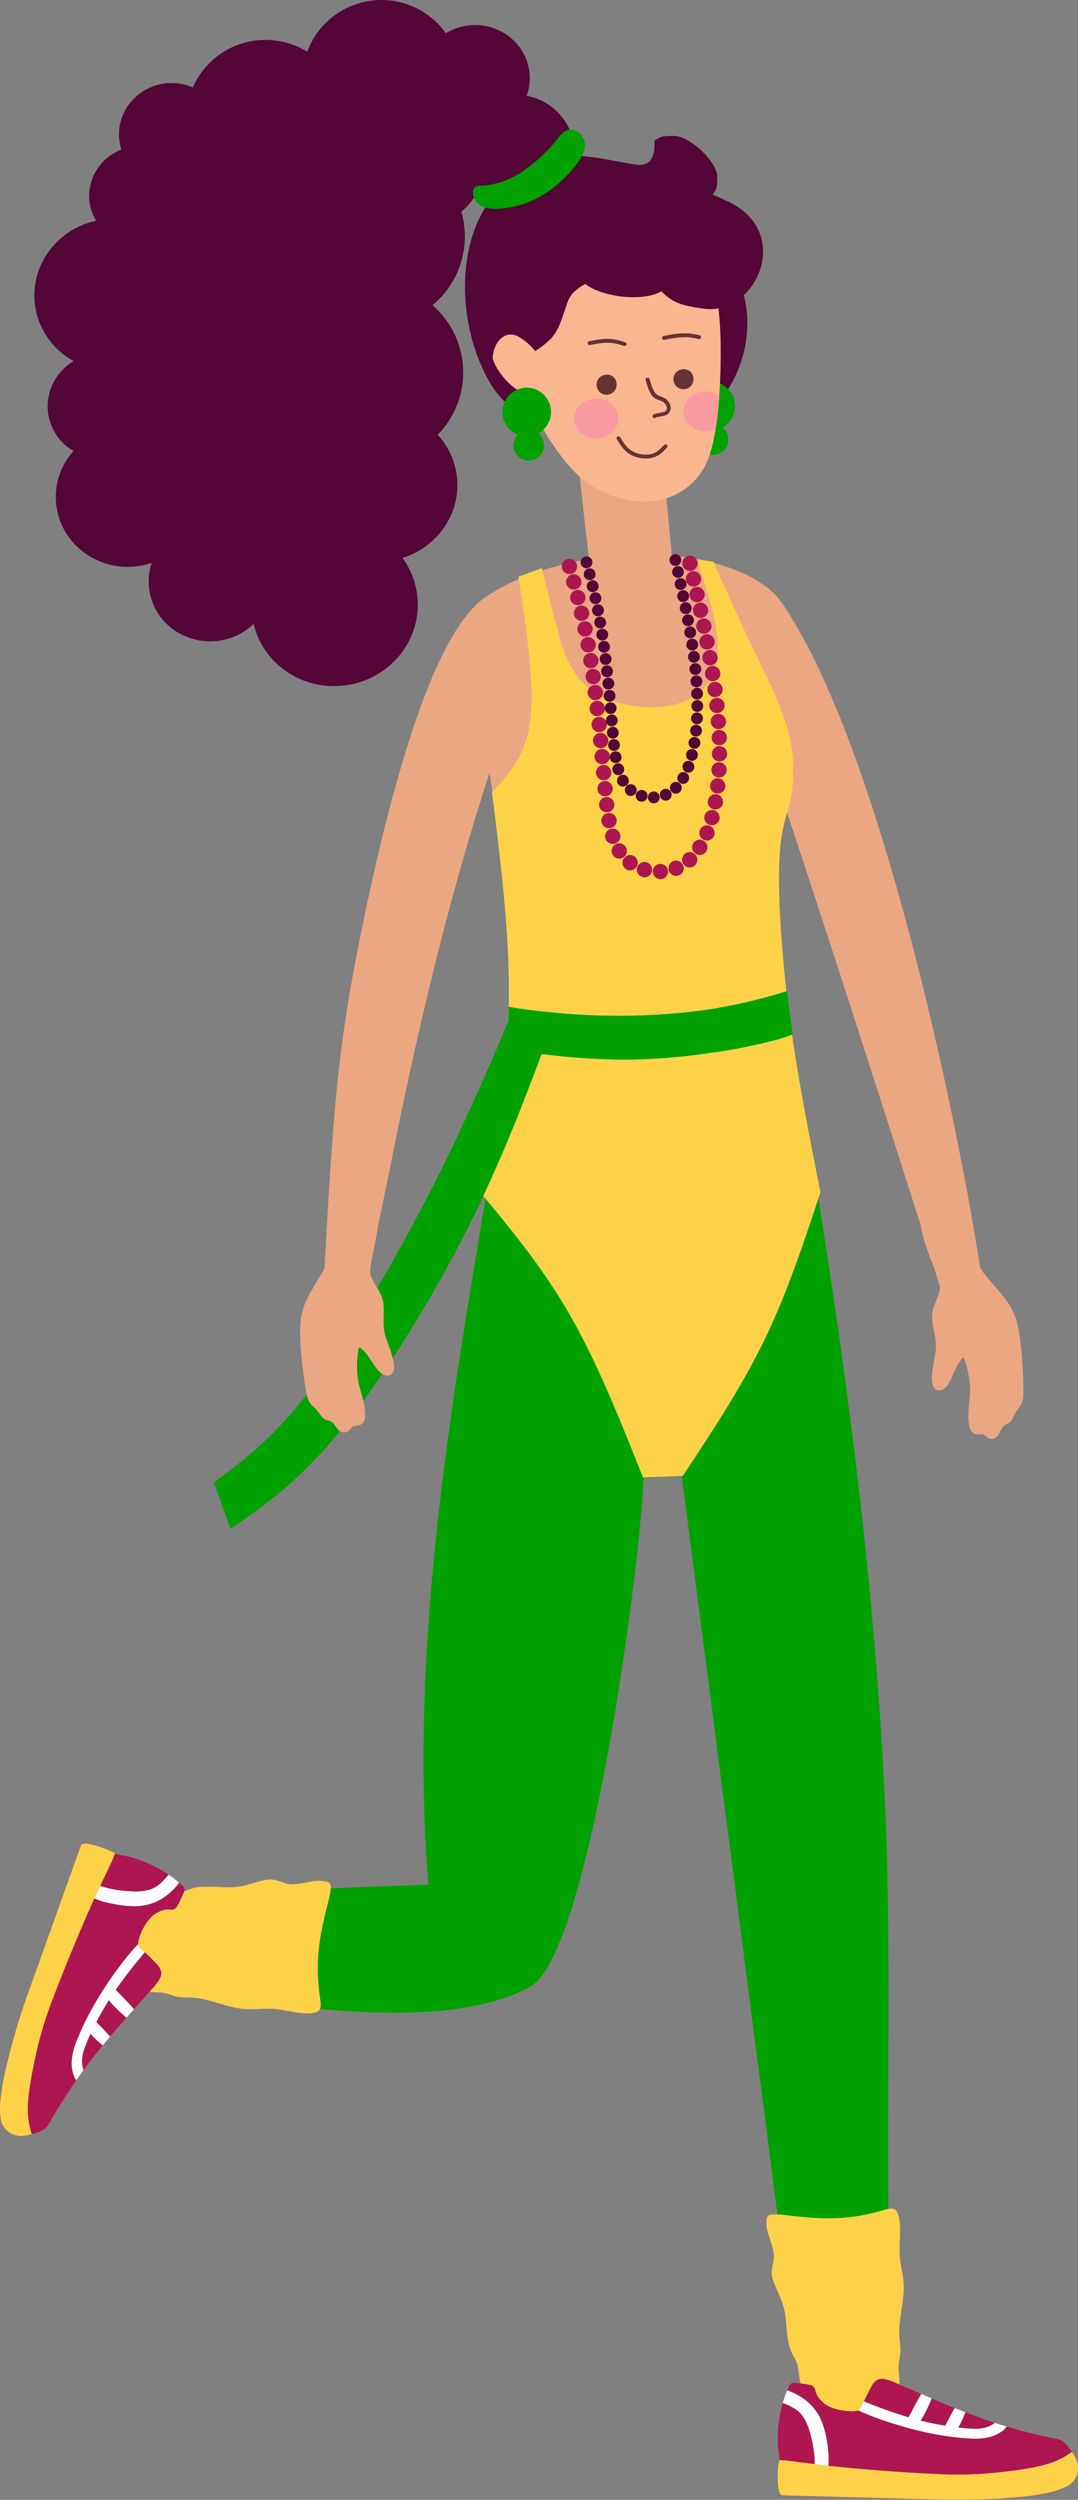 <svg xmlns="http://www.w3.org/2000/svg" width="465.95" height="1080" viewBox="0 0 465.95 1080"><rect x="0" y="0" width="465.95" height="1080" fill="#808080" stroke="none"/><g id="Слой_2" data-name="Слой 2"><g id="Girl02_550047690"><g id="Girl02_550047690-2" data-name="Girl02_550047690"><path d="M185.68 515.34c-15.05 29.26-34.4 62.48-50.65 84s-29.39 31.3-42.53 41.1l7.17 20.06c14.81-10.27 29.62-20.54 47.54-42.52s38.95-55.67 55-87.45 27-61.65 38-91.51l-17.92-3.59c-10.75 25.33-21.51 50.66-36.56 79.93z" fill="#00a100" fill-rule="evenodd"/><path d="M294.66 102.42c-18.68-1.43-36.49 16.23-39.8 39.44s9.16 43.19 27.83 44.62 36.5-16.23 39.8-39.44-9.16-43.19-27.83-44.62z" fill="#540636" fill-rule="evenodd"/><path d="M306.35 165a10.52 10.52.0 1 1-9.6 11.72 10.72 10.72.0 0 1 9.6-11.72z" fill="#00a100" fill-rule="evenodd"/><path d="M307.57 183.28a6.62 6.62.0 1 1-6 7.38 6.74 6.74.0 0 1 6-7.38z" fill="#00a100" fill-rule="evenodd"/><path d="M425.66 561c4.78 33.81-11.48 20.24-16.19 5.06-21.4-69.08-77.29-241.25-77.15-237.35 1.46 43.22 6 97.22 12.27 134C378.22 659.22 378 824.85 386 1029.86c1.49 38.06-35.84 35.5-41.29-7.85L296.09 635.32l-18.66.39c-.95 33.47-22.23 208.15-48.23 222.61C177.81 886.88 55.31 852 49.65 853.73c-8.86 2.68 5.63-34.74 20.94-35.3l114.55-4.24c-9.88-120.76 17.08-245.33 34.39-354.4 3.61-22.8 2.15-46.88-.6-71-1.72-15-7.22-55.3-7.38-54.82-17.9 55-31.38 112-42.71 169.4-2.87 14.53-7 32.68-9.67 47.25-9.69 53.64-22 48.55-20 15.18 4.56-75.19 5-103.31 16-158.48 4.54-22.68 9.54-44.74 15-64.72 11.13-40.85 24.09-73 38.64-83.89a78.31 78.31.0 0 1 12.88-7.39c20.5-9.88 59.17-16.19 87.93-7.86 11 3.18 22.35 8.5 28 16.58 42.15 60.12 77.46 226.11 88.05 300.93z" fill="#eba782" fill-rule="evenodd"/><path d="M341.85 442.05c.69 7 1.57 13.9 2.74 20.68C363.41 572.68 377.37 673 382.36 775.9c3.6 74.16-.21 149.69 2.79 231.2-6 .45-12.47.63-17.79 1a167 167 0 0 0-19.59 2.87c-1.76.3-3.28.47-4.6.65L294.66 637.47l-16.52 1.1C277.2 672 255.2 843.86 229.2 858.32c-34.3 19.06-100.27 9.87-142 2.15.86-3.93 1.69-7.88 2.35-11.93a229.19 229.19.0 0 0 2.58-30.91l93-3.44c-9.88-120.76 17.08-245.33 34.39-354.4.43-2.7.78-5.42 1.06-8.13 2.31.0 4.86.3 7.72.53 17.2 1.44 45.4 2.39 68.57-.47 19.1-2.37 34.79-7.33 45-9.67z" fill="#00a100" fill-rule="evenodd"/><path d="M248.73 184c.94 16.06 4.68 47.47 6.58 63.46s1.94 16.56 6.26 16.49 12.91-.78 18.45-1.24 8-.66 9.5-2.51 2-5.35.93-19-3.58-37.47-5.12-50.32-2.08-14.72-5.07-17.16A38.39 38.39.0 0 0 266.64 167a33.66 33.66.0 0 0-13.58-.32c-3.41.57-5.27 1.3-4.33 17.37z" fill="#eba782" fill-rule="evenodd"/><path d="M235.25 186.1c2.82 4.86 8.5 13.67 15 19.58a42.89 42.89.0 0 0 20.5 10.2 34.81 34.81.0 0 0 17.23-.63 27.61 27.61.0 0 0 12.43-7.84c3.43-3.72 6.21-8.53 8.1-17.58s2.89-22.36 3-35.2-.65-25.22-3.87-35.31-8.88-17.86-16-23-15.69-7.59-24-8.94a78.78 78.78.0 0 0-22.83-.64c-6.57.92-11.74 3-16.3 7a44.17 44.17.0 0 0-11.09 16.39 54.39 54.39.0 0 0-3.85 19.11 63.37 63.37.0 0 0 2.09 15.38 15.31 15.31.0 0 0-4.75-1.23c-1.52.0-3 .51-3.43 1.31s0 1.86.63 3a10.17 10.17.0 0 1 1.5 4.47c.18 2.15-.18 5.25.6 7.88a11.85 11.85.0 0 0 5.13 6.39c2.45 1.61 5.44 2.69 7.85 5.14s4.24 6.29 5.69 7.82 2.49.79 3 .86.46 1 3.28 5.85z" fill="#fab691" fill-rule="evenodd"/><path d="M262.28 161.89a4.33 4.33.0 1 0 4.21 3.82 4 4 0 0 0-4.21-3.82z" fill="#633" fill-rule="evenodd"/><path d="M295.51 159.52a4.33 4.33.0 1 0 4.2 3.82 4 4 0 0 0-4.2-3.82z" fill="#633" fill-rule="evenodd"/><path d="M280.71 163.84a.84.84.0 1 0-1.61.45c.2.72.41 1.44.62 2.12s.47 1.41.74 2.06a10.58 10.58.0 0 0 1 1.92A5.58 5.58.0 0 0 283 172a8.89 8.89.0 0 0 2 .94h.05a8.88 8.88.0 0 1 1.46.67 3.77 3.77.0 0 1 1.1 1 3.14 3.14.0 0 1 .56 1.17 2.07 2.07.0 0 1 0 .93v0a2.14 2.14.0 0 1-.41.78 1.6 1.6.0 0 1-.55.38 5.79 5.79.0 0 1-1 .29h0c-.44.1-1.05.21-1.59.31s-.77.14-1.11.22c-.93.19-1.07.37-1.21.56a.83.83.0 1 0 1.31 1s-.08.11.24.0l1.07-.2c.51-.1 1.08-.2 1.64-.32h0a6.81 6.81.0 0 0 1.31-.38 3.16 3.16.0 0 0 1.15-.82 3.72 3.72.0 0 0 .77-1.45v-.05a3.78 3.78.0 0 0 0-1.68 4.81 4.81.0 0 0-.86-1.84 5.64 5.64.0 0 0-1.56-1.43 10.24 10.24.0 0 0-1.75-.8v0a7.84 7.84.0 0 1-1.62-.75 4.06 4.06.0 0 1-1.06-1.12 8.59 8.59.0 0 1-.84-1.63 18.92 18.92.0 0 1-.69-1.92c-.22-.7-.42-1.39-.61-2.07z" fill="#633"/><path d="M288.29 193.38a.84.84.0 0 0-.05-1.18.83.83.0 0 0-1.18.0 25.89 25.89.0 0 1-2.09 2.1 8.23 8.23.0 0 1-2.33 1.48 9 9 0 0 1-2.84.6 12.26 12.26.0 0 1-3.27-.24 10.49 10.49.0 0 1-2.7-.93 10.32 10.32.0 0 1-2.28-1.59 14 14 0 0 1-1.82-2.14c-.59-.82-1.11-1.66-1.64-2.5a.84.84.0 1 0-1.42.88c.56.89 1.11 1.78 1.69 2.6a16.61 16.61.0 0 0 2.05 2.38 11.34 11.34.0 0 0 2.66 1.86 12.3 12.3.0 0 0 3.13 1.08 14.73 14.73.0 0 0 3.71.27 10.75 10.75.0 0 0 3.35-.71 9.92 9.92.0 0 0 2.81-1.77 29.19 29.19.0 0 0 2.22-2.23z" fill="#633"/><path d="M269.79 149.45a.83.83.0 0 0 1-.54.82.82.0 0 0-.53-1h0a28 28 0 0 0-5.31-1.37 18.76 18.76.0 0 0-2.81-.13c-.95.0-1.86.1-2.71.2-1.69.2-3.23.5-4.78.8a.84.84.0 0 0 .22 1.66H255c1.51-.29 3-.58 4.7-.78.84-.1 1.71-.18 2.55-.2a16.88 16.88.0 0 1 2.56.12 27.07 27.07.0 0 1 5 1.3z" fill="#633"/><path d="M286.81 145.16a.84.84.0 0 0 .3 1.65h0c1.72-.34 3.44-.67 5.16-.88.89-.11 1.82-.19 2.76-.22a21.21 21.21.0 0 1 2.4.0 20.7 20.7.0 0 1 2.32.29c.74.14 1.5.3 2.25.47a.84.84.0 0 0 1-.64.83.83.0 0 0-.64-1c-.75-.17-1.51-.33-2.32-.48a24 24 0 0 0-2.5-.32 24.58 24.58.0 0 0-2.58.0c-.94.0-1.92.12-2.89.24-1.84.23-3.56.56-5.27.89z" fill="#633"/><path d="M397.71 526.18a42.65 42.65.0 0 0 2.59 12.31c1.55 4.59 3.71 9.74 4.87 13s1.34 4.57.95 6.28A52.3 52.3.0 0 1 404 563.5a14.36 14.36.0 0 0-1.07 6.4c.17 2.62 1 6 1.39 8.55a19.72 19.72.0 0 1-.18 7.07c-.48 2.89-1.36 7-1.36 9.85s.85 4.48 2 5.09a3.33 3.33.0 0 0 3.73-.85 13.75 13.75.0 0 0 2.78-4.3c.71-1.55 1.25-2.95 2.05-4.52a17.53 17.53.0 0 1 2.52-3.9c.66-.61.93-.09 1.56 2.11a45.85 45.85.0 0 1 1.84 9.8c.2 3.71-.42 7.22-.64 10.56s0 6.48.8 8.23a3.57 3.57.0 0 0 3.33 2.12c1.05.0 1.66-.28 2.3.0s1.29 1.2 2.35 1.63a3.2 3.2.0 0 0 3.54-.68c1-1.06 1.58-3.15 2.51-4.23s2.24-1.15 3.18-2.06 1.53-2.66 2.41-4.11 2.06-2.62 2.66-4.08.61-3.21.61-5.6.0-5.41-.34-10.56-.88-12.43-2.16-17.68A28.69 28.69.0 0 0 434 560.52c-2.63-3.36-5.91-6.84-8.14-9.68a23.17 23.17.0 0 1-4.63-9.45c-1.21-4.41-2.43-11-3.65-16.36s-2.42-9.34-4.45-11.46a7.26 7.26.0 0 0-7.36-1.7 9.61 9.61.0 0 0-5.94 4.73 18.72 18.72.0 0 0-2.07 9.58z" fill="#eba782" fill-rule="evenodd"/><path d="M388.37 1031.79c.84-3.12.0-6.27.0-9s.87-5.06.88-7.57-.83-5.24-.51-9.89 1.79-11.23 1.87-16.48-1.24-9.17-1.64-13.37.13-8.68.09-12.43-.66-6.79-1.83-8.07-2.91-.83-5.73-.05a93.56 93.56.0 0 1-11.38 2.59 85.13 85.13.0 0 1-15.47.79c-5.46-.19-11-.87-14.63-1.25a30.76 30.76.0 0 0-6.53-.3 2.08 2.08.0 0 0-2.12 1.83 14.37 14.37.0 0 0 .67 6.36c.83 2.93 2.38 6.65 2.46 9.65s-1.32 5.3-.82 8.54 2.87 7.42 4.21 11a35.13 35.13.0 0 1 1.92 9.74 73.44 73.44.0 0 0 1.1 8.73 19.72 19.72.0 0 0 2.21 5.57 16.26 16.26.0 0 1 2.2 5.78c.32 2.38.0 5.36 2 8.67s6.33 6.94 10.95 9.08a27.44 27.44.0 0 0 13.62 2.44 18.81 18.81.0 0 0 10.25-3.93c2.89-2.22 5.39-5.32 6.23-8.45z" fill="#fdd248" fill-rule="evenodd"/><path d="M368.28 1041.68a23 23 0 0 1-8.6-1.45 11.9 11.9.0 0 1-2.72-1.35 11.44 11.44.0 0 1-2.16-1.87c-3.76-3.86-1-6-5.25-6.77a44.09 44.09.0 0 0-6.8-.74c-1.5.0-2.23 2.58-2.79 3.88a56.21 56.21.0 0 0-3.67 16.62l-.09 3.77a34.69 34.69.0 0 0 .47 6c.59 4.12-.33 3.63-.41 7a48.13 48.13.0 0 0 .16 8.24 7.4 7.4.0 0 0 .46 1.88c.16.39.66 1.24 1.13 1.26l68.25 1.82a289.9 289.9.0 0 0 36.5-1.31 100.94 100.94.0 0 0 11-1.8c1.12-.28 2.37-.57 3.41-1s2.07-.68 3.08-1.15a12.19 12.19.0 0 0 2.71-1.67 9 9 0 0 0 3-5.7v-.1a9.43 9.43.0 0 0-1.3-5.63 9.88 9.88.0 0 0-1.05-1.81 40.44 40.44.0 0 0-2.42-3.46c-2.26-2.31-2.66-2.32-6.11-3a240.65 240.65.0 0 1-27.15-7.26c-16.25-5.57-31.09-12.51-40.34-16.41a20.61 20.61.0 0 0-5.71-1.91h-1a4 4 0 0 0-2.41.9 7 7 0 0 0-1.47 1.81c-.81 1.25-3.81 7.37-4.49 8.89-.26.6-.69 1.68-1.34 1.93a8.24 8.24.0 0 1-2.88.47z" fill="#ad1651" fill-rule="evenodd"/><path d="M340.22 1032.74c-.1.23-.18.45-.26.64a36.74 36.74.0 0 0-1.63 4.81 23.31 23.31.0 0 1 4.58 2.09 12.23 12.23.0 0 1 4.12 3.62 23.94 23.94.0 0 1 3.11 7.15 56.56 56.56.0 0 1 1.84 9.5 42.2 42.2.0 0 1 .08 6.67c-.08 1.68-.11 2.93.61 3.36s2.18.0 3.22-.64a4.76 4.76.0 0 0 2-3.47 29.38 29.38.0 0 0 0-8.26 43.34 43.34.0 0 0-3.16-13.1 22.39 22.39.0 0 0-8-9.21 25 25 0 0 0-6.49-3.16z" fill="#fcfcfc" fill-rule="evenodd"/><path d="M435.12 1048.31q-2.58-.75-5.1-1.58a3.92 3.92.0 0 1-.32.25 11.93 11.93.0 0 1-5.1 2.09c-2.1.36-4.63.34-9.48-.21a136.45 136.45.0 0 1-19.44-3.65 201.86 201.86.0 0 1-19.22-6.52l-3.11-1.22c-.38.79-.68 1.44-.85 1.81-.26.6-.69 1.68-1.34 1.93a1.69 1.69.0 0 1-.27.1c.5.25 1.07.53 1.73.82a132.26 132.26.0 0 0 13.69 5 157.31 157.31.0 0 0 17.21 4.4 117.14 117.14.0 0 0 14.94 1.93 28.57 28.57.0 0 0 9.2-.57 16.4 16.4.0 0 0 6-2.92 6.41 6.41.0 0 0 1.47-1.7z" fill="#fcfcfc" fill-rule="evenodd"/><path d="M336.83 1062.84a23.26 23.26.0 0 0-.57 3.87 48.13 48.13.0 0 0 .16 8.24 7.4 7.4.0 0 0 .46 1.88c.16.39.66 1.24 1.13 1.26l68.25 1.82a289.9 289.9.0 0 0 36.5-1.31 100.94 100.94.0 0 0 11-1.8c1.12-.28 2.37-.57 3.41-1s2.07-.68 3.08-1.15a12.19 12.19.0 0 0 2.71-1.67 9 9 0 0 0 3-5.7v-.1a9.43 9.43.0 0 0-1.3-5.63 9.88 9.88.0 0 0-1.05-1.81l-.32-.44a35.29 35.29.0 0 1-10.62 5.26c-6 1.78-15.06 3-22.69 3.74a161 161 0 0 1-26 .5c-12.23-.53-30.52-1.89-43.34-3.24-12.27-1.3-19.52-2.59-23.79-2.77z" fill="#fdd248" fill-rule="evenodd"/><path d="M402.7 1036.17a60.9 60.9.0 0 1-4.16 8.64c-1.33 2.17-1.89 2.19-2.65 2.21s-1.69.0-2.5.09-1.5.13-1.71-.09.06-.76 1.35-3.24 3.61-6.94 5.1-9.43l.07-.12 4.5 1.94z" fill="#fcfcfc" fill-rule="evenodd"/><path d="M397.89 1045.78c-.89 1.21-1.38 1.22-2 1.24s-1.69.0-2.5.09-1.5.13-1.71-.09.0-.67 1.05-2.65c1 .29 2 .58 2.95.84l2.21.57z" fill="#fcfcfc" fill-rule="evenodd"/><path d="M417.26 1042.13a36.59 36.59.0 0 1-3.13 6.74c-1.06 1.67-1.62 1.69-2.37 1.71s-1.69.0-2.5.09-1.51.13-1.71-.1.06-.75 1.08-2.74 2.79-5.44 4-7.44v-.06q2.25.9 4.58 1.8z" fill="#fcfcfc" fill-rule="evenodd"/><path d="M414.21 1048.75l-.08.12c-1.06 1.67-1.62 1.69-2.37 1.71s-1.69.0-2.5.09-1.51.13-1.71-.1.05-.73 1-2.62c2.06.33 4 .6 5.64.8z" fill="#fcfcfc" fill-rule="evenodd"/><path d="M61.25 859.67c3 1.25 6.22.86 8.92 1.24s4.89 1.54 7.39 1.89 5.3-.12 9.86.82 10.89 3.28 16.08 4.07 9.25.0 13.47.16 8.58 1.3 12.31 1.76 6.81.26 8.24-.73 1.21-2.78.82-5.68a91.83 91.83.0 0 1-1-11.62 85.27 85.27.0 0 1 1.29-15.44c.92-5.38 2.34-10.79 3.2-14.33a31.06 31.06.0 0 0 1.18-6.43 2.1 2.1.0 0 0-1.54-2.35 14.35 14.35.0 0 0-6.39-.18c-3 .43-6.9 1.46-9.89 1.14s-5.08-2-8.35-2-7.75 1.86-11.49 2.7a35.33 35.33.0 0 1-9.91.59 74.92 74.92.0 0 0-8.8-.08 19.91 19.91.0 0 0-5.81 1.44 16.16 16.16.0 0 1-6 1.41c-2.39.0-5.31-.75-8.85.78s-7.72 5.35-10.47 9.64a27.38 27.38.0 0 0-4.24 13.16 18.74 18.74.0 0 0 2.51 10.69c1.82 3.16 4.56 6 7.54 7.31z" fill="#fdd248" fill-rule="evenodd"/><path d="M60.17 837.27a23.14 23.14.0 0 1 4.06-7.72 12.12 12.12.0 0 1 2.13-2.16 11.62 11.62.0 0 1 2.45-1.47c4.84-2.37 6 .91 8.07-2.88a43.09 43.09.0 0 0 2.82-6.23c.51-1.42-1.75-2.92-2.81-3.86a56.44 56.44.0 0 0-14.66-8.67L58.69 803a35.65 35.65.0 0 0-5.84-1.42c-4.11-.72-3.35-1.44-6.48-2.55a49.29 49.29.0 0 0-7.88-2.42 7.41 7.41.0 0 0-1.93-.15c-.42.0-1.39.25-1.55.68L12 861.45A290.71 290.71.0 0 0 1.88 896.53a100.72 100.72.0 0 0-1.71 11C.09 908.68.0 910 0 911.06a32.28 32.28.0 0 0 .14 3.29 11.64 11.64.0 0 0 .73 3.1 8.94 8.94.0 0 0 4.48 4.62h.1a9.46 9.46.0 0 0 5.75.52 10.62 10.62.0 0 0 2-.43 42 42 0 0 0 4-1.23c2.9-1.43 3-1.8 4.8-4.86a239.64 239.64.0 0 1 15.36-23.53C47.81 878.87 59 866.93 65.62 859.37a21.4 21.4.0 0 0 3.6-4.84l.33-.93a4 4 0 0 0-.11-2.57 6.63 6.63.0 0 0-1.26-2c-.93-1.16-5.8-5.92-7.05-7-.48-.43-1.38-1.18-1.41-1.87a8.54 8.54.0 0 1 .45-2.89z" fill="#ad1651" fill-rule="evenodd"/><path d="M77.42 813.39c-.2-.16-.38-.3-.53-.44a39.43 39.43.0 0 0-4.07-3.05 23.25 23.25.0 0 1-3.41 3.71 12.32 12.32.0 0 1-4.72 2.78 24 24 0 0 1-7.77.73 58.17 58.17.0 0 1-9.59-1.21 42.08 42.08.0 0 1-6.37-2c-1.57-.6-2.75-1-3.38-.47s-.73 2.06-.4 3.27a4.78 4.78.0 0 0 2.68 3 29.37 29.37.0 0 0 7.84 2.57c3.81.82 9 1.61 13.43 1.08a22.26 22.26.0 0 0 11.25-4.75 24.9 24.9.0 0 0 5-5.19z" fill="#fcfcfc" fill-rule="evenodd"/><path d="M33 898.72c1-1.47 2.05-2.93 3.09-4.35L36 894a12 12 0 0 1-.39-5.5c.31-2.11 1.11-4.51 3.16-9a135.36 135.36.0 0 1 9.52-17.33A197.55 197.55.0 0 1 60.47 846c.92-1.13 1.61-2 2.12-2.57-.63-.61-1.15-1.1-1.46-1.38-.48-.43-1.38-1.18-1.41-1.87a2.71 2.71.0 0 1 0-.29c-.4.4-.83.86-1.32 1.39a134.35 134.35.0 0 0-9.06 11.44 159.16 159.16.0 0 0-9.54 15 115.48 115.48.0 0 0-6.48 13.59A28.84 28.84.0 0 0 31 890.19a16.41 16.41.0 0 0 .92 6.6A6.34 6.34.0 0 0 33 898.72z" fill="#fcfcfc" fill-rule="evenodd"/><path d="M49.87 800.79a23.28 23.28.0 0 0-3.5-1.74 49.29 49.29.0 0 0-7.88-2.42 7.41 7.41.0 0 0-1.93-.15c-.42.0-1.39.25-1.55.68L12 861.45A290.71 290.71.0 0 0 1.88 896.53a100.72 100.72.0 0 0-1.71 11C.09 908.68.0 910 0 911.06a32.28 32.28.0 0 0 .14 3.29 11.64 11.64.0 0 0 .73 3.1 8.94 8.94.0 0 0 4.48 4.62h.1a9.46 9.46.0 0 0 5.75.52 10.62 10.62.0 0 0 2-.43l.52-.17a35.44 35.44.0 0 1-1.69-11.73c.17-6.23 1.85-15.25 3.52-22.73a161.09 161.09.0 0 1 7.62-24.86c4.32-11.45 11.31-28.42 16.6-40.17 5.05-11.26 8.54-17.74 10-21.75z" fill="#fdd248" fill-rule="evenodd"/><path d="M54.68 871.7a60.37 60.37.0 0 1-6.91-6.65c-1.65-1.94-1.49-2.48-1.28-3.2s.49-1.62.69-2.41.35-1.46.63-1.59.69.29 2.66 2.29 5.46 5.59 7.37 7.78l.09.11-3.25 3.67z" fill="#fcfcfc" fill-rule="evenodd"/><path d="M47.05 864.13c-.87-1.22-.73-1.69-.56-2.28s.49-1.62.69-2.41.35-1.46.63-1.59.62.22 2.19 1.81c-.59.85-1.16 1.7-1.72 2.55q-.63 1-1.23 1.92z" fill="#fcfcfc" fill-rule="evenodd"/><path d="M44.48 883.67a36.55 36.55.0 0 1-5.43-5.07c-1.26-1.53-1.1-2.07-.88-2.79s.48-1.62.69-2.4.35-1.47.62-1.6.7.3 2.27 1.89 4.3 4.34 5.82 6.13v.06c-1 1.23-2.09 2.5-3.14 3.78z" fill="#fcfcfc" fill-rule="evenodd"/><path d="M39.14 878.71l-.09-.11c-1.26-1.53-1.1-2.07-.88-2.79s.48-1.62.69-2.4.35-1.47.62-1.6.68.28 2.18 1.79c-1 1.86-1.8 3.59-2.52 5.11z" fill="#fcfcfc" fill-rule="evenodd"/><path d="M314.2 86.9a66.92 66.92.0 0 0-6.12-2.78c1.25-2.36 1.95-1.59 1.95-7.85S298.1 58.71 291.45 58.71s-5.91.69-8.44 1.91c-.34 1.44 1.07 11.25-7.23 10.55-5.93-.5-16.92-3.62-27.49-3.89a24.9 24.9.0 0 0-.15-4.39 25.26 25.26.0 0 0-20.5-21.5A22.5 22.5.0 0 0 228.8 31c-1.58-12.64-13.41-21.58-26.43-20a24.19 24.19.0 0 0-9.65 3.36 34.19 34.19.0 0 0-59.92 8 34.33 34.33.0 0 0-49.47 15.4 22.91 22.91.0 0 0-12-1.7c-12.4 1.54-21.23 12.56-19.73 24.6a21.48 21.48.0 0 0 .88 4A21.4 21.4.0 0 0 38.67 87.07a20.73 20.73.0 0 0 2.91 8.3C24.66 99 13 114.58 15.1 131.57A32.43 32.43.0 0 0 31.88 156a22.66 22.66.0 0 0-11.12 22.24 22.43 22.43.0 0 0 11 16.59 29.91 29.91.0 0 0-7.41 23.59C26.48 235 42 246.78 59.14 244.64a31.76 31.76.0 0 0 6.47-1.49 25.37 25.37.0 0 0-1.14 11.25c1.78 14.23 15.09 24.29 29.74 22.46a27.15 27.15.0 0 0 15.42-7.28c4.06 17.18 20.92 28.86 39.34 26.56 19.7-2.46 33.74-20 31.35-39.11a34 34 0 0 0-6.36-16c15.28-4.7 25.48-19.46 23.48-35.43a32 32 0 0 0-8.25-17.76 38.45 38.45.0 0 0-2.24-56A38.59 38.59.0 0 0 199.4 91.41a23.9 23.9.0 0 0 5.71-6.49 25.69 25.69.0 0 0 5.37 3.59c-13.88 21-11.78 54.61 1.39 77 5.59 9.5 13.38 13.8 21.94 18.61 1.87 1.06-2.19-13.81-4.62-13.88a12.42 12.42.0 0 1-6.73-2.61c-5.44-3.94-9.62-11.18-9.48-13.26.44-6.76 5.32-11.84 10.86-9.09a25.58 25.58.0 0 1 7.48 6.39 36.2 36.2.0 0 0 7-5.57 21.14 21.14.0 0 0 4-7c1-2.6 1.91-5.44 2.67-7.59a12.41 12.41.0 0 1 2.82-5.08 21.93 21.93.0 0 1 5.26-3.77c6.18 5.36 24.51 8.07 32.78 3.19 4.66 4.63 7.93 6.12 18.56 7.53 8.5 1.13 16.13-3.38 20.76-10.12 7.6-11.07 7.11-28.19-10.94-36.41zM115.7 241l-.06-.14h.18l-.12.16z" fill="#540636" fill-rule="evenodd"/><path d="M252.14 65.88c-1.07 2.8-3.54 6.26-7.14 10A51.61 51.61.0 0 1 231.47 86a42.54 42.54.0 0 1-15.18 4.1c-4.29.32-7.18-.27-9-1.56a7 7 0 0 1-2.85-4.83c-.19-1.54.24-2.64 1.36-3.11s2.91-.31 5.35-.66a36.17 36.17.0 0 0 8.38-2.42 38.93 38.93.0 0 0 8.73-5.18 82.15 82.15.0 0 0 9.25-8.25c2.39-2.56 3.5-4.41 4.87-5.85s3-2.47 4.74-2.31a6.79 6.79.0 0 1 4.69 3.26c1.1 1.74 1.43 3.88.37 6.68z" fill="#00a100" fill-rule="evenodd"/><path d="M226.8 167.51a10.52 10.52.0 1 1-9.6 11.71 10.72 10.72.0 0 1 9.6-11.71z" fill="#00a100" fill-rule="evenodd"/><path d="M228 185.79a6.62 6.62.0 1 1-6.05 7.38 6.75 6.75.0 0 1 6.05-7.38z" fill="#00a100" fill-rule="evenodd"/><path d="M234.17 245.54c1.91 7.65 3.82 15.29 6.33 24.85s5.61 21 15.17 27.83 25.56 9 36.61 6 17.14-11.11 17.8-22.39-4.13-25.75-8.9-40.2l7.16 1.07c6 13.43 12 26.85 18 39.3s11.78 23.92 14.53 34.73a64.57 64.57.0 0 1 .83 28.49c-1.57 7.53-4.34 12.43-4.89 27.63s1.1 40.72 4.44 66.14 8.36 50.74 13.37 76.07c-7.16 21.74-14.33 43.48-24.25 63.9s-22.57 39.54-35.24 58.66l-17.2.71c-9.79-24.6-19.59-49.21-31.41-69.88S220.79 531 206.93 514.31c6-24.61 11.95-49.21 12.9-77.88s-3.1-61.4-7.17-94.13c7.32-7.84 14.63-15.67 16.55-31.2s-1.59-38.75-5.08-62l10-3.59z" fill="#fdd248" fill-rule="evenodd"/><path d="M163.46 519.41A42.56 42.56.0 0 1 163 532c-.75 4.79-2 10.23-2.58 13.62s-.54 4.73.14 6.35a54.87 54.87.0 0 0 3 5.32 14.11 14.11.0 0 1 2.15 6.11c.28 2.61.0 6.11.09 8.67a19.84 19.84.0 0 0 1.39 6.93 70.81 70.81.0 0 1 3 9.47c.5 2.82-.07 4.56-1.09 5.35a3.29 3.29.0 0 1-3.82-.19 13.66 13.66.0 0 1-3.47-3.76c-1-1.4-1.75-2.69-2.8-4.1a17.94 17.94.0 0 0-3.15-3.42c-.76-.48-.93.07-1.18 2.35a46.33 46.33.0 0 0-.14 10c.45 3.69 1.66 7 2.44 10.29s1.14 6.39.62 8.25a3.55 3.55.0 0 1-2.92 2.66c-1 .2-1.68.0-2.25.42s-1.07 1.41-2 2a3.2 3.2.0 0 1-3.6-.06c-1.19-.88-2.1-2.83-3.21-3.74s-2.4-.76-3.48-1.49-2-2.35-3.08-3.64-2.47-2.22-3.31-3.56-1.16-3.06-1.56-5.42-.9-5.33-1.48-10.46-1.25-12.39-.89-17.79a28.75 28.75.0 0 1 3.77-12.68c2-3.76 4.65-7.75 6.37-10.93a23.09 23.09.0 0 0 2.94-10.11c.44-4.55.52-11.28.8-16.73s.79-9.62 2.43-12.06a7.25 7.25.0 0 1 7-2.93 9.63 9.63.0 0 1 6.66 3.65 18.55 18.55.0 0 1 3.67 9.08z" fill="#eba782" fill-rule="evenodd"/><path d="M218.67 453.38c5 .77 11.71 1.64 19 2.42a295.08 295.08.0 0 0 34.35 2 269.74 269.74.0 0 0 35.64-3 226.35 226.35.0 0 0 28.59-5.76c2.43-.7 4.52-1.41 6.31-2.11q-.87-6.21-1.65-12.69c-.25-2-.48-4-.71-6.07a234.57 234.57.0 0 1-34.67 8.07 280.24 280.24.0 0 1-51.34 2.29A308.32 308.32.0 0 1 219.87 435c0 .49.0 1 0 1.48-.19 5.8-.59 11.44-1.16 16.95z" fill="#00a100" fill-rule="evenodd"/><path d="M305 169.13c-5.3.0-9.59 3.86-9.59 8.62s4.29 8.63 9.59 8.63a10.37 10.37.0 0 0 4.35-.94c.68-4.31 1.21-9.25 1.58-14.47a10.28 10.28.0 0 0-5.93-1.84z" fill="#fa9ba1" fill-rule="evenodd"/><path d="M257.69 172.17c-5.29.0-9.58 3.87-9.58 8.63s4.29 8.63 9.58 8.63 9.59-3.86 9.59-8.63-4.29-8.63-9.59-8.63z" fill="#fa9ba1" fill-rule="evenodd"/><path d="M298.12 240.07a3.31 3.31.0 1 0 3.45 3.3 3.39 3.39.0 0 0-3.45-3.3zM246 241.41a3.31 3.31.0 1 0 3.46 3.31 3.38 3.38.0 0 0-3.46-3.31zm1.85 6.71a3.31 3.31.0 1 0 3.46 3.31 3.38 3.38.0 0 0-3.46-3.31zm1.76 6.73a3.31 3.31.0 1 0 3.46 3.31 3.38 3.38.0 0 0-3.46-3.31zm1.64 6.77a3.31 3.31.0 1 0 3.45 3.31 3.39 3.39.0 0 0-3.45-3.31zm1.49 6.79a3.31 3.31.0 1 0 3.45 3.31 3.39 3.39.0 0 0-3.45-3.31zm1.33 6.83a3.31 3.31.0 1 0 3.45 3.31 3.39 3.39.0 0 0-3.45-3.31zm1.17 6.86a3.31 3.31.0 1 0 3.46 3.31 3.39 3.39.0 0 0-3.46-3.31zm1 6.88a3.31 3.31.0 1 0 3.46 3.31A3.38 3.38.0 0 0 256.3 289zm.93 6.9a3.31 3.31.0 1 0 3.46 3.31 3.38 3.38.0 0 0-3.46-3.31zm.84 6.9a3.31 3.31.0 1 0 3.46 3.31 3.38 3.38.0 0 0-3.46-3.31zm.77 6.92A3.31 3.31.0 1 0 262.3 313a3.38 3.38.0 0 0-3.46-3.31zm.71 6.92a3.31 3.31.0 1 0 3.46 3.31 3.38 3.38.0 0 0-3.46-3.31zm.67 6.93a3.31 3.31.0 1 0 3.45 3.31 3.39 3.39.0 0 0-3.45-3.31zm.62 6.93a3.31 3.31.0 1 0 3.46 3.31 3.39 3.39.0 0 0-3.46-3.31zm.61 6.93a3.31 3.31.0 1 0 3.46 3.31 3.38 3.38.0 0 0-3.46-3.31zm.71 6.92a3.31 3.31.0 1 0 3.46 3.31 3.38 3.38.0 0 0-3.46-3.31zm1 6.88a3.31 3.31.0 1 0 3.45 3.31 3.39 3.39.0 0 0-3.45-3.31zm1.62 6.77a3.31 3.31.0 1 0 3.45 3.3 3.39 3.39.0 0 0-3.45-3.3zm2.81 6.34a3.31 3.31.0 1 0 3.46 3.31 3.39 3.39.0 0 0-3.46-3.31zm4.69 5.08a3.31 3.31.0 1 0 3.45 3.31 3.39 3.39.0 0 0-3.45-3.31zm6.22 3a3.31 3.31.0 1 0 3.46 3.3 3.38 3.38.0 0 0-3.46-3.3zm6.88.82a3.31 3.31.0 1 0 3.46 3.3 3.38 3.38.0 0 0-3.46-3.3zm6.78-1.41a3.31 3.31.0 1 0 3.46 3.3 3.38 3.38.0 0 0-3.46-3.3zm5.86-3.68a3.31 3.31.0 1 0 3.46 3.31 3.38 3.38.0 0 0-3.46-3.31zm4.38-5.38a3.31 3.31.0 1 0 3.46 3.31 3.38 3.38.0 0 0-3.46-3.31zm3.1-6.22a3.31 3.31.0 1 0 3.45 3.31 3.39 3.39.0 0 0-3.45-3.31zm2.15-6.61a3.31 3.31.0 1 0 3.46 3.31 3.38 3.38.0 0 0-3.46-3.31zm1.49-6.8a3.31 3.31.0 1 0 3.46 3.31 3.38 3.38.0 0 0-3.46-3.31zm1-6.88a3.31 3.31.0 1 0 3.46 3.31 3.38 3.38.0 0 0-3.46-3.31zm.57-6.94a3.31 3.31.0 1 0 3.46 3.31 3.38 3.38.0 0 0-3.46-3.31zm.21-6.95a3.31 3.31.0 1 0 3.46 3.31 3.38 3.38.0 0 0-3.46-3.31zm-.1-7a3.31 3.31.0 1 0 3.45 3.31 3.39 3.39.0 0 0-3.45-3.31zm-.38-6.94a3.31 3.31.0 1 0 3.45 3.3 3.39 3.39.0 0 0-3.45-3.3zm-.62-6.93a3.31 3.31.0 1 0 3.45 3.3 3.39 3.39.0 0 0-3.45-3.3zm-.84-6.91a3.31 3.31.0 1 0 3.46 3.31 3.38 3.38.0 0 0-3.46-3.31zm-1-6.88a3.31 3.31.0 1 0 3.45 3.3 3.39 3.39.0 0 0-3.45-3.3zm-1.17-6.86a3.31 3.31.0 1 0 3.46 3.3 3.39 3.39.0 0 0-3.46-3.3zm-1.28-6.84a3.31 3.31.0 1 0 3.45 3.31 3.39 3.39.0 0 0-3.45-3.31zm-1.37-6.82a3.31 3.31.0 1 0 3.45 3.3 3.39 3.39.0 0 0-3.45-3.3zm-1.45-6.81a3.31 3.31.0 1 0 3.46 3.31 3.38 3.38.0 0 0-3.46-3.31zm-1.49-6.8a3.31 3.31.0 1 0 3.45 3.31 3.39 3.39.0 0 0-3.45-3.31zm-1.54-6.78a3.31 3.31.0 1 0 3.46 3.31 3.38 3.38.0 0 0-3.46-3.31z" fill="#ad1651" fill-rule="evenodd"/><path d="M291.92 239.39a2.55 2.55.0 1 0 2.55 2.55 2.55 2.55.0 0 0-2.55-2.55zm-38.41 1a2.55 2.55.0 1 0 2.55 2.55 2.55 2.55.0 0 0-2.55-2.55zm1.36 5.15a2.55 2.55.0 1 0 2.55 2.55 2.55 2.55.0 0 0-2.55-2.55zm1.3 5.17a2.55 2.55.0 1 0 2.55 2.55 2.55 2.55.0 0 0-2.55-2.55zm1.2 5.2a2.55 2.55.0 1 0 2.55 2.54 2.55 2.55.0 0 0-2.55-2.54zm1.1 5.21a2.55 2.55.0 1 0 2.55 2.55 2.55 2.55.0 0 0-2.55-2.55zm1 5.24A2.55 2.55.0 1 0 262 269a2.55 2.55.0 0 0-2.55-2.55zm.86 5.26a2.55 2.55.0 1 0 2.55 2.55 2.55 2.55.0 0 0-2.55-2.55zm.76 5.27a2.55 2.55.0 1 0 2.55 2.55 2.55 2.55.0 0 0-2.55-2.55zm.68 5.29a2.55 2.55.0 1 0 2.55 2.55 2.55 2.55.0 0 0-2.55-2.55zm.62 5.29a2.55 2.55.0 1 0 2.55 2.55 2.56 2.56.0 0 0-2.55-2.55zm.57 5.3a2.55 2.55.0 1 0 2.55 2.55 2.55 2.55.0 0 0-2.55-2.55zm.52 5.31a2.55 2.55.0 1 0 2.55 2.55 2.55 2.55.0 0 0-2.55-2.55zm.49 5.3A2.55 2.55.0 1 0 266.5 306a2.55 2.55.0 0 0-2.55-2.55zm.46 5.31a2.55 2.55.0 1 0 2.55 2.55 2.55 2.55.0 0 0-2.55-2.55zm.45 5.32a2.55 2.55.0 1 0 2.55 2.54 2.55 2.55.0 0 0-2.55-2.54zm.51 5.3a2.55 2.55.0 1 0 2.55 2.55 2.55 2.55.0 0 0-2.55-2.55zm.72 5.28a2.55 2.55.0 1 0 2.54 2.55 2.55 2.55.0 0 0-2.54-2.55zm1.14 5.2a2.55 2.55.0 1 0 2.55 2.55 2.55 2.55.0 0 0-2.55-2.55zm2 4.93a2.55 2.55.0 1 0 2.55 2.55 2.55 2.55.0 0 0-2.55-2.55zm3.4 4.07a2.55 2.55.0 1 0 2.55 2.54 2.55 2.55.0 0 0-2.55-2.54zm4.68 2.48a2.55 2.55.0 1 0 2.55 2.54 2.55 2.55.0 0 0-2.55-2.54zm5.26.68a2.55 2.55.0 1 0 2.55 2.55 2.55 2.55.0 0 0-2.55-2.55zm5.17-1.16a2.55 2.55.0 1 0 2.55 2.54 2.55 2.55.0 0 0-2.55-2.54zm4.37-3a2.55 2.55.0 1 0 2.55 2.55 2.55 2.55.0 0 0-2.55-2.55zm3.2-4.24a2.55 2.55.0 1 0 2.54 2.55 2.55 2.55.0 0 0-2.54-2.55zm2.22-4.84a2.55 2.55.0 1 0 2.55 2.55 2.55 2.55.0 0 0-2.55-2.55zm1.54-5.1a2.55 2.55.0 1 0 2.55 2.55 2.55 2.55.0 0 0-2.55-2.55zm1.07-5.22a2.55 2.55.0 1 0 2.55 2.55 2.55 2.55.0 0 0-2.55-2.55zm.7-5.28a2.55 2.55.0 1 0 2.55 2.55 2.55 2.55.0 0 0-2.55-2.55zm.4-5.31a2.55 2.55.0 1 0 2.55 2.54 2.55 2.55.0 0 0-2.55-2.54zm.14-5.33a2.55 2.55.0 1 0 2.55 2.55 2.55 2.55.0 0 0-2.55-2.55zm-.09-5.33a2.55 2.55.0 1 0 2.55 2.55 2.55 2.55.0 0 0-2.55-2.55zm-.29-5.32a2.55 2.55.0 1 0 2.55 2.55 2.55 2.55.0 0 0-2.55-2.55zm-.46-5.31a2.55 2.55.0 1 0 2.55 2.55 2.55 2.55.0 0 0-2.55-2.55zm-.62-5.3a2.55 2.55.0 1 0 2.55 2.55 2.56 2.56.0 0 0-2.55-2.55zm-.75-5.27a2.55 2.55.0 1 0 2.55 2.55 2.55 2.55.0 0 0-2.55-2.55zm-.86-5.26a2.55 2.55.0 1 0 2.55 2.55 2.55 2.55.0 0 0-2.55-2.55zm-.94-5.25a2.55 2.55.0 1 0 2.55 2.55 2.55 2.55.0 0 0-2.55-2.55zm-1-5.23a2.55 2.55.0 1 0 2.55 2.55 2.55 2.55.0 0 0-2.55-2.55zM295.29 255a2.55 2.55.0 1 0 2.55 2.54 2.55 2.55.0 0 0-2.55-2.54zm-1.1-5.22a2.55 2.55.0 1 0 2.55 2.55 2.55 2.55.0 0 0-2.55-2.55zm-1.12-5.21a2.55 2.55.0 1 0 2.54 2.55 2.55 2.55.0 0 0-2.54-2.55z" fill="#540636" fill-rule="evenodd"/><path d="M185.68 515.34c-2.59 5-5.32 10.21-8.13 15.41h24.5l.12-.24c16-31.78 27-61.65 38-91.51l-17.92-3.59c-10.76 25.33-21.51 50.66-36.56 79.93z" fill="#00a100" fill-rule="evenodd"/></g></g></g></svg>